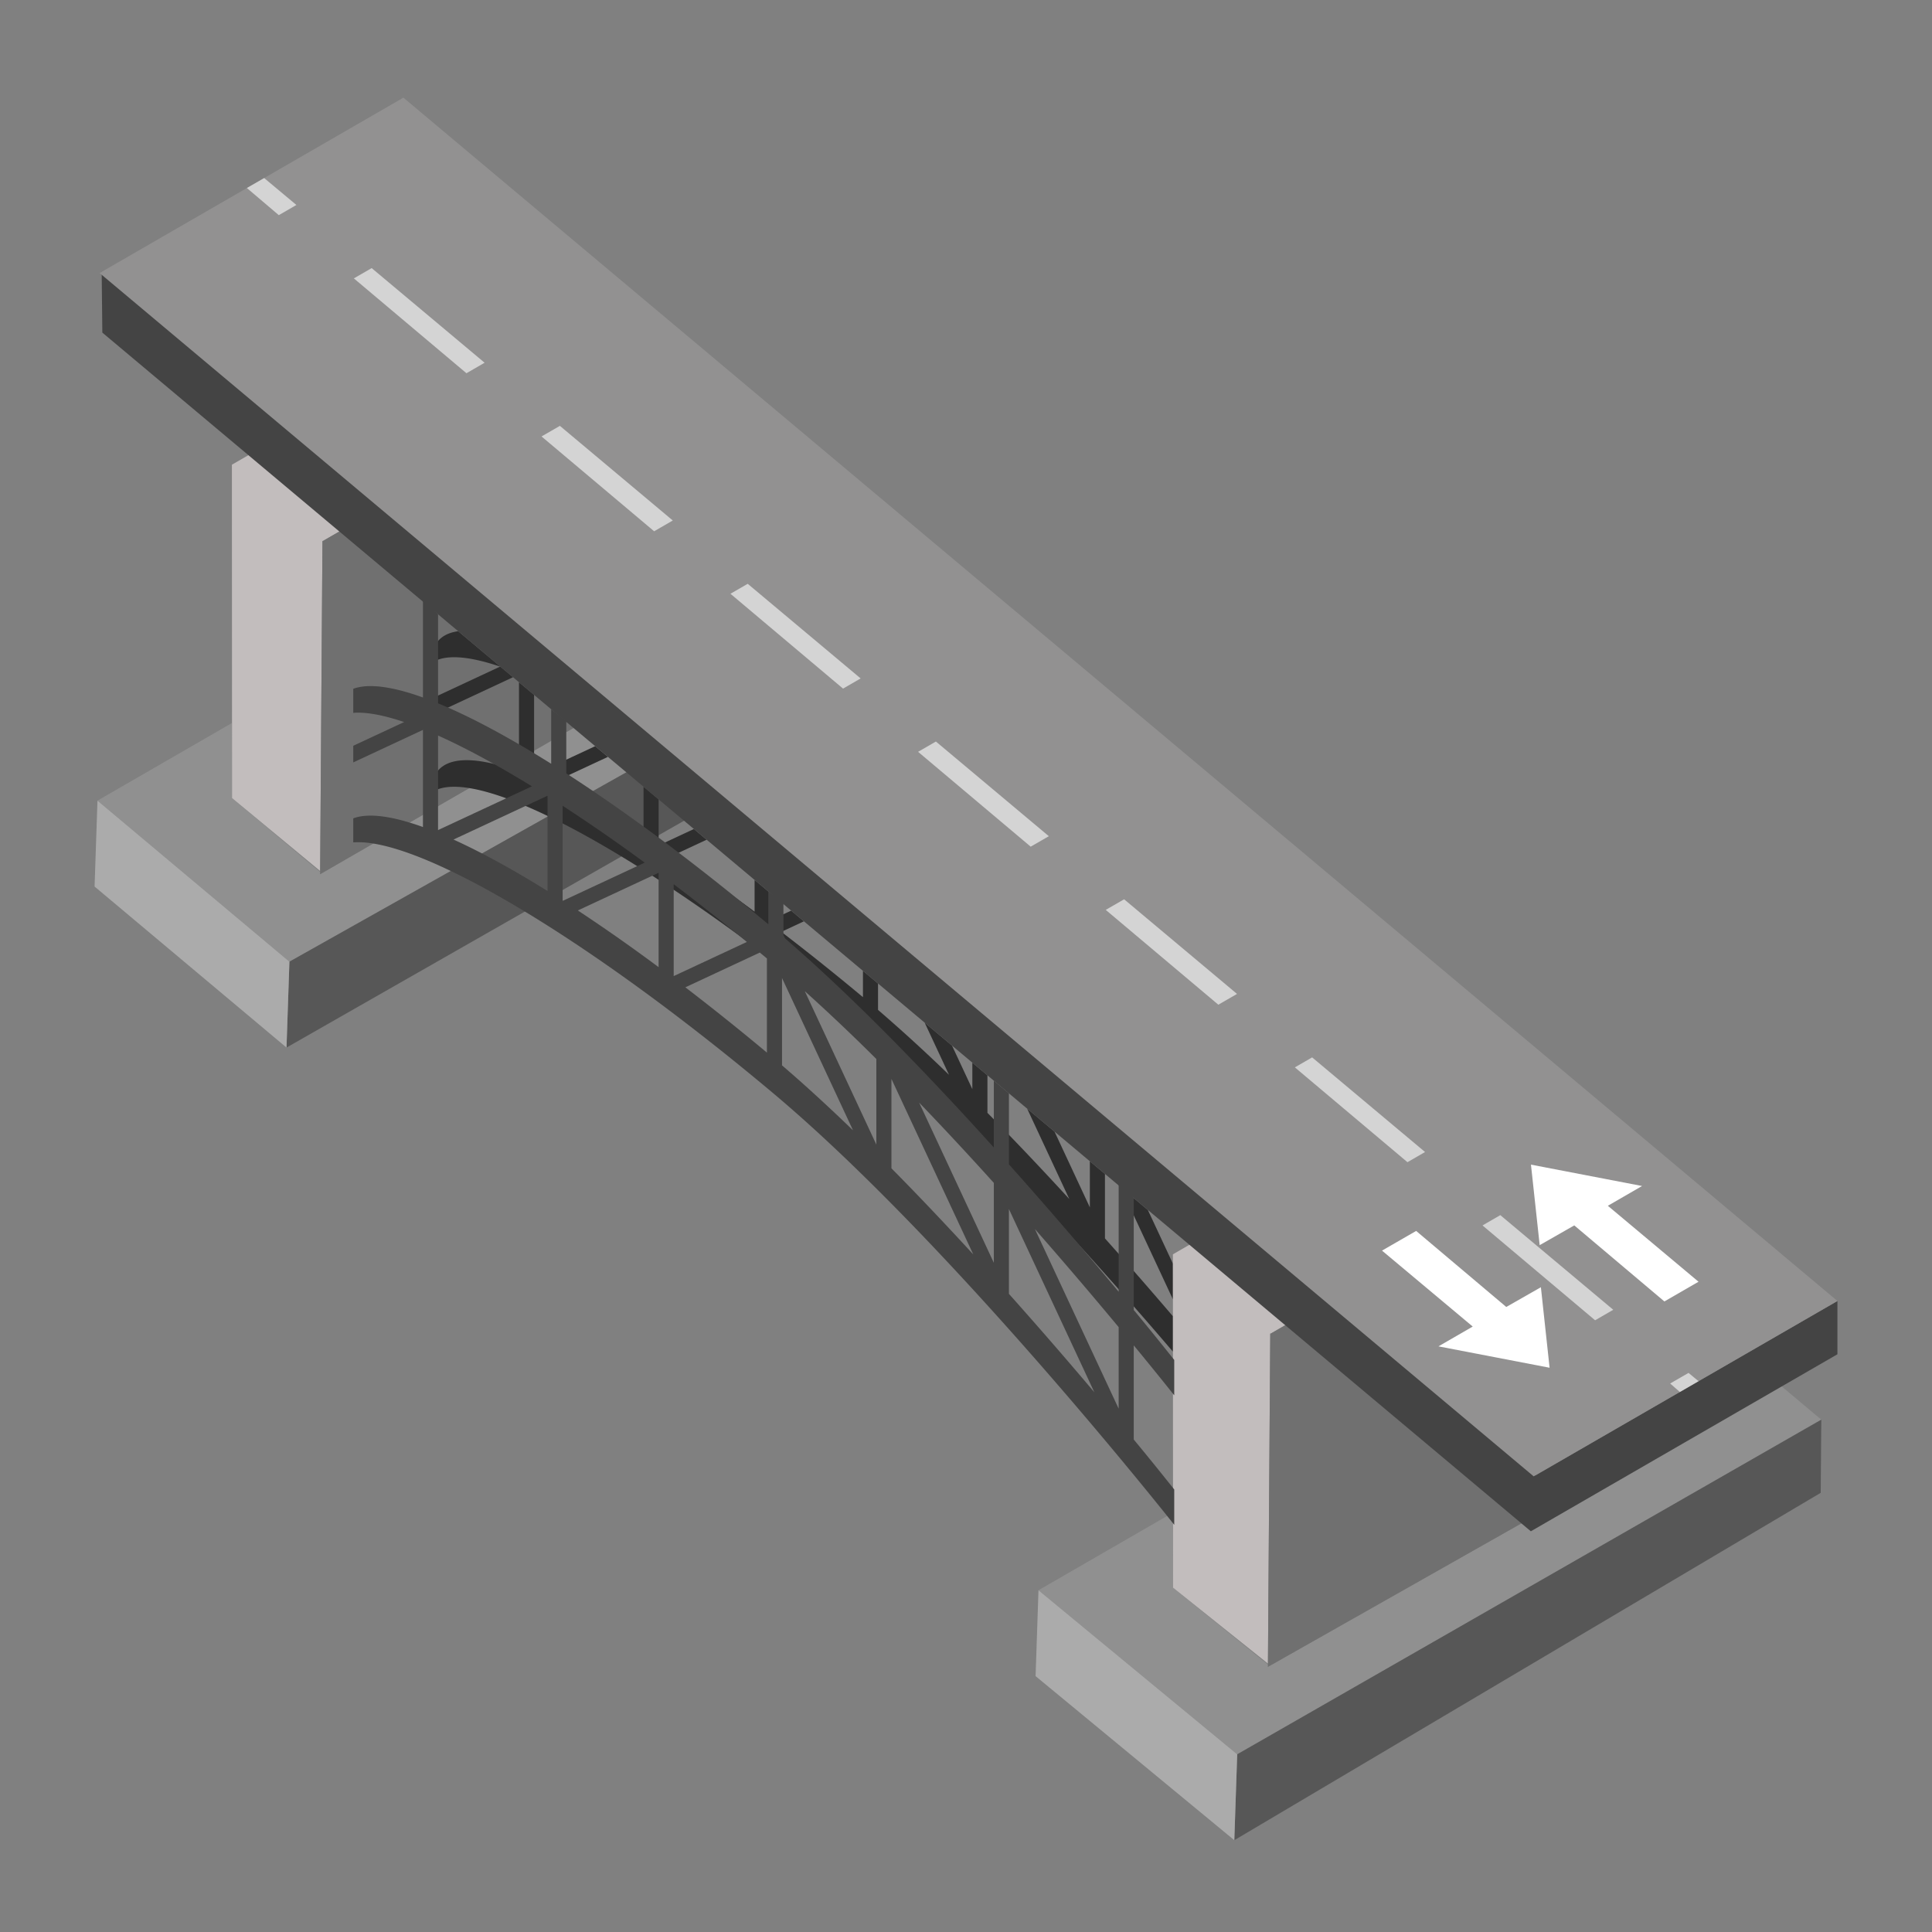 <svg xmlns="http://www.w3.org/2000/svg" xml:space="preserve" fill-rule="evenodd" stroke-linejoin="round" stroke-miterlimit="2" clip-rule="evenodd" viewBox="0 0 64 64">
  <rect x="0" y="0" width="64" height="64" fill="#808080" stroke="none"/>
  <g id="grey">
    <path fill="#909090" d="m3.229 26.522 4.453-2.571.005 2.486 2.918 2.449v.074l.077-.045 8.566-4.945 1.754 1.471-11.415 6.416-6.358-5.335Z"/>
    <path fill="#575757" d="m21.002 25.441 1.959 1.575-13.47 7.686.096-2.845 11.415-6.416Z"/>
    <path fill="#ababab" d="m9.491 34.702-6.358-5.334.096-2.846 6.358 5.335-.096 2.845Z"/>
    <path fill="#c2bdbd" d="m7.687 26.437-.005-11.043.797-.46 3.013 2.528-.797.46-.013-.011v.018l-.077 10.923-2.918-2.415Z"/>
    <path fill="#707070" d="m10.682 17.929.013-.007.797-.46 7.756 6.508-8.566 4.945-.077.045v-.074l.077-10.957Z"/>
    <path fill="#2e2e2e" d="M38.855 44.776c-2.685-3.144-6.616-7.507-10.077-10.411-6.89-5.782-13.023-9.191-14.496-8.1 0-1.181 1.083-1.363 2.91-.706V22.6l.5.419v2.643l2.024-.944.423.354-1.935.902c.915.416 1.962.988 3.114 1.705v-1.617l.5.419v1.514l.011.007 1.158-.54.422.355-1.086.506a59.461 59.461 0 0 1 2.674 1.877v-1.051l.5.419v.93l.712-.332.422.354-.747.349a82.77 82.77 0 0 1 2.702 2.163v-.872l.5.42v.874a54.59 54.59 0 0 1 2.351 2.15l-.806-1.728.906.761.673 1.442v-.878l.5.42v1.243c.925.936 1.839 1.903 2.712 2.855l-1.396-2.994.907.761 1.17 2.51v-1.528l.5.42v2.136c.812.909 1.572 1.784 2.252 2.58v1.172Zm0-1.732-1.737-3.724.906.761.83 1.779.001 1.184Zm-21.86-20.61-2.618 1.221-.211-.453 2.401-1.12c-1.076-.365-1.868-.417-2.285-.108 0-.639.317-.985.896-1.064l1.817 1.524Z"/>
    <path fill="#909090" d="m34.401 52.679 4.453-2.571.005 2.486 3.143 2.548-.001.075.078-.044 8.635-4.888-.127-.107 7.991-4.622 1.755 1.472-19.349 11.086-6.583-5.435Z"/>
    <path fill="#575757" d="m60.333 47.028-.02 2.424-19.425 11.507.096-2.845 19.349-11.086Z"/>
    <path fill="#ababab" d="m40.888 60.959-6.583-5.435.096-2.845 6.583 5.435-.096 2.845Z"/>
    <path fill="#c2bdbd" d="m38.859 52.594-.005-11.043.797-.461 3.238 2.628-.797.461-.013-.011v.018l-.077 10.923-3.143-2.515Z"/>
    <path fill="#707070" d="m42.002 55.142.077-10.956.013-.007.797-.461 3.567 2.994 4.258 3.573-8.635 4.888-.078.044.001-.075Z"/>
    <path fill="#444" d="M11.702 22.818c.497-.186 1.286-.081 2.309.287v-3.238l.5.483v2.948c1.058.435 2.325 1.111 3.748 2.003v-1.806l.5.388v1.736c1.997 1.289 4.274 2.977 6.693 4.999v-1.087l.5.334v1.111l.051.108c2.294 1.978 4.762 4.54 6.919 6.929v-2.214l.5.419v2.352a158.211 158.211 0 0 1 3.635 4.221V39l.5.688v3.707a108.05 108.05 0 0 1 1.341 1.655v1.172s-.498-.632-1.341-1.655v3.119a108.05 108.05 0 0 1 1.341 1.655v1.171s-7.346-9.315-13.301-14.311c-6.179-5.185-11.748-8.462-13.895-8.296v-.796c.497-.186 1.286-.081 2.309.287v-3.217l-2.309 1.077v-.551l1.685-.786c-.684-.232-1.254-.338-1.685-.305v-.796Zm21.22 16.367a116.442 116.442 0 0 0-2.475-2.661l2.475 5.308v-2.647Zm-3.892-4.104a64.022 64.022 0 0 0-2.37-2.247l2.37 5.082v-2.835Zm7.222 11.04-2.83-6.069v2.809a155.647 155.647 0 0 1 2.83 3.26ZM22.703 32.706a82.77 82.77 0 0 1 2.702 2.163V31.75l-.235-.195-2.467 1.151Zm-1.346-4.13a59.769 59.769 0 0 0-2.719-1.884v3.14l.01.007 2.709-1.263Zm-3.23-2.212-3.105 1.447c.915.415 1.963.988 3.116 1.705v-3.145l-.011-.007Zm18.93 17.599a164.73 164.73 0 0 0-2.775-3.25l2.775 5.951v-2.701Zm-4.815-2.407L29.53 35.74v2.962c.925.935 1.838 1.902 2.712 2.854Zm-3.985-4.113-2.352-5.045v2.893c.77.66 1.56 1.387 2.352 2.152Zm-9.115-7.283a58.719 58.719 0 0 1 2.675 1.878v-3.123l-.002-.001-2.673 1.246Zm5.6 1.043a82.27 82.27 0 0 0-2.425-1.912v3.043l2.425-1.131Zm-10.231-6.837v3.132l3.109-1.45c-1.149-.706-2.197-1.273-3.109-1.682Z"/>
    <path fill="#444" d="m3.39 11.018 47.321 39.708 10.156-5.864v-1.765l-9.994 5.77L3.368 9.005l.022 2.013Z"/>
    <path fill="#929191" d="m3.3 9.045 47.505 39.861 10.062-5.809L13.363 3.235 3.3 9.045Z"/>
    <path fill="#d4d4d4" d="m24.769 19.339 3.741 3.135-.583.337-3.73-3.142.572-.33Zm6.234 5.225 3.741 3.136-.601.347-3.73-3.142.59-.341Zm6.235 5.226 3.74 3.135-.619.357-3.73-3.141.609-.351ZM8.751 5.898l1.068.892-.583.337-1.058-.899.573-.33Zm3.561 2.983 3.741 3.135-.601.348-3.73-3.142.59-.341Zm6.235 5.226 3.74 3.135-.618.357-3.73-3.141.608-.351Zm24.919 20.92 3.741 3.135-.583.337-3.73-3.141.572-.331Zm6.234 5.226 3.741 3.135-.601.348-3.73-3.142.59-.341Zm6.235 5.226.331.274-.619.358-.321-.281.609-.351Z"/>
  </g>
  <g id="white">
    <path fill="#fff" d="m50.715 38.58 3.681.708-1.134.655 3.004 2.516-1.131.653-2.985-2.519-1.146.654-.289-2.667Zm.617 6.728-3.681-.708 1.135-.656-3.005-2.516 1.131-.652 2.985 2.519 1.147-.654.288 2.667Z"/>
  </g>
</svg>
